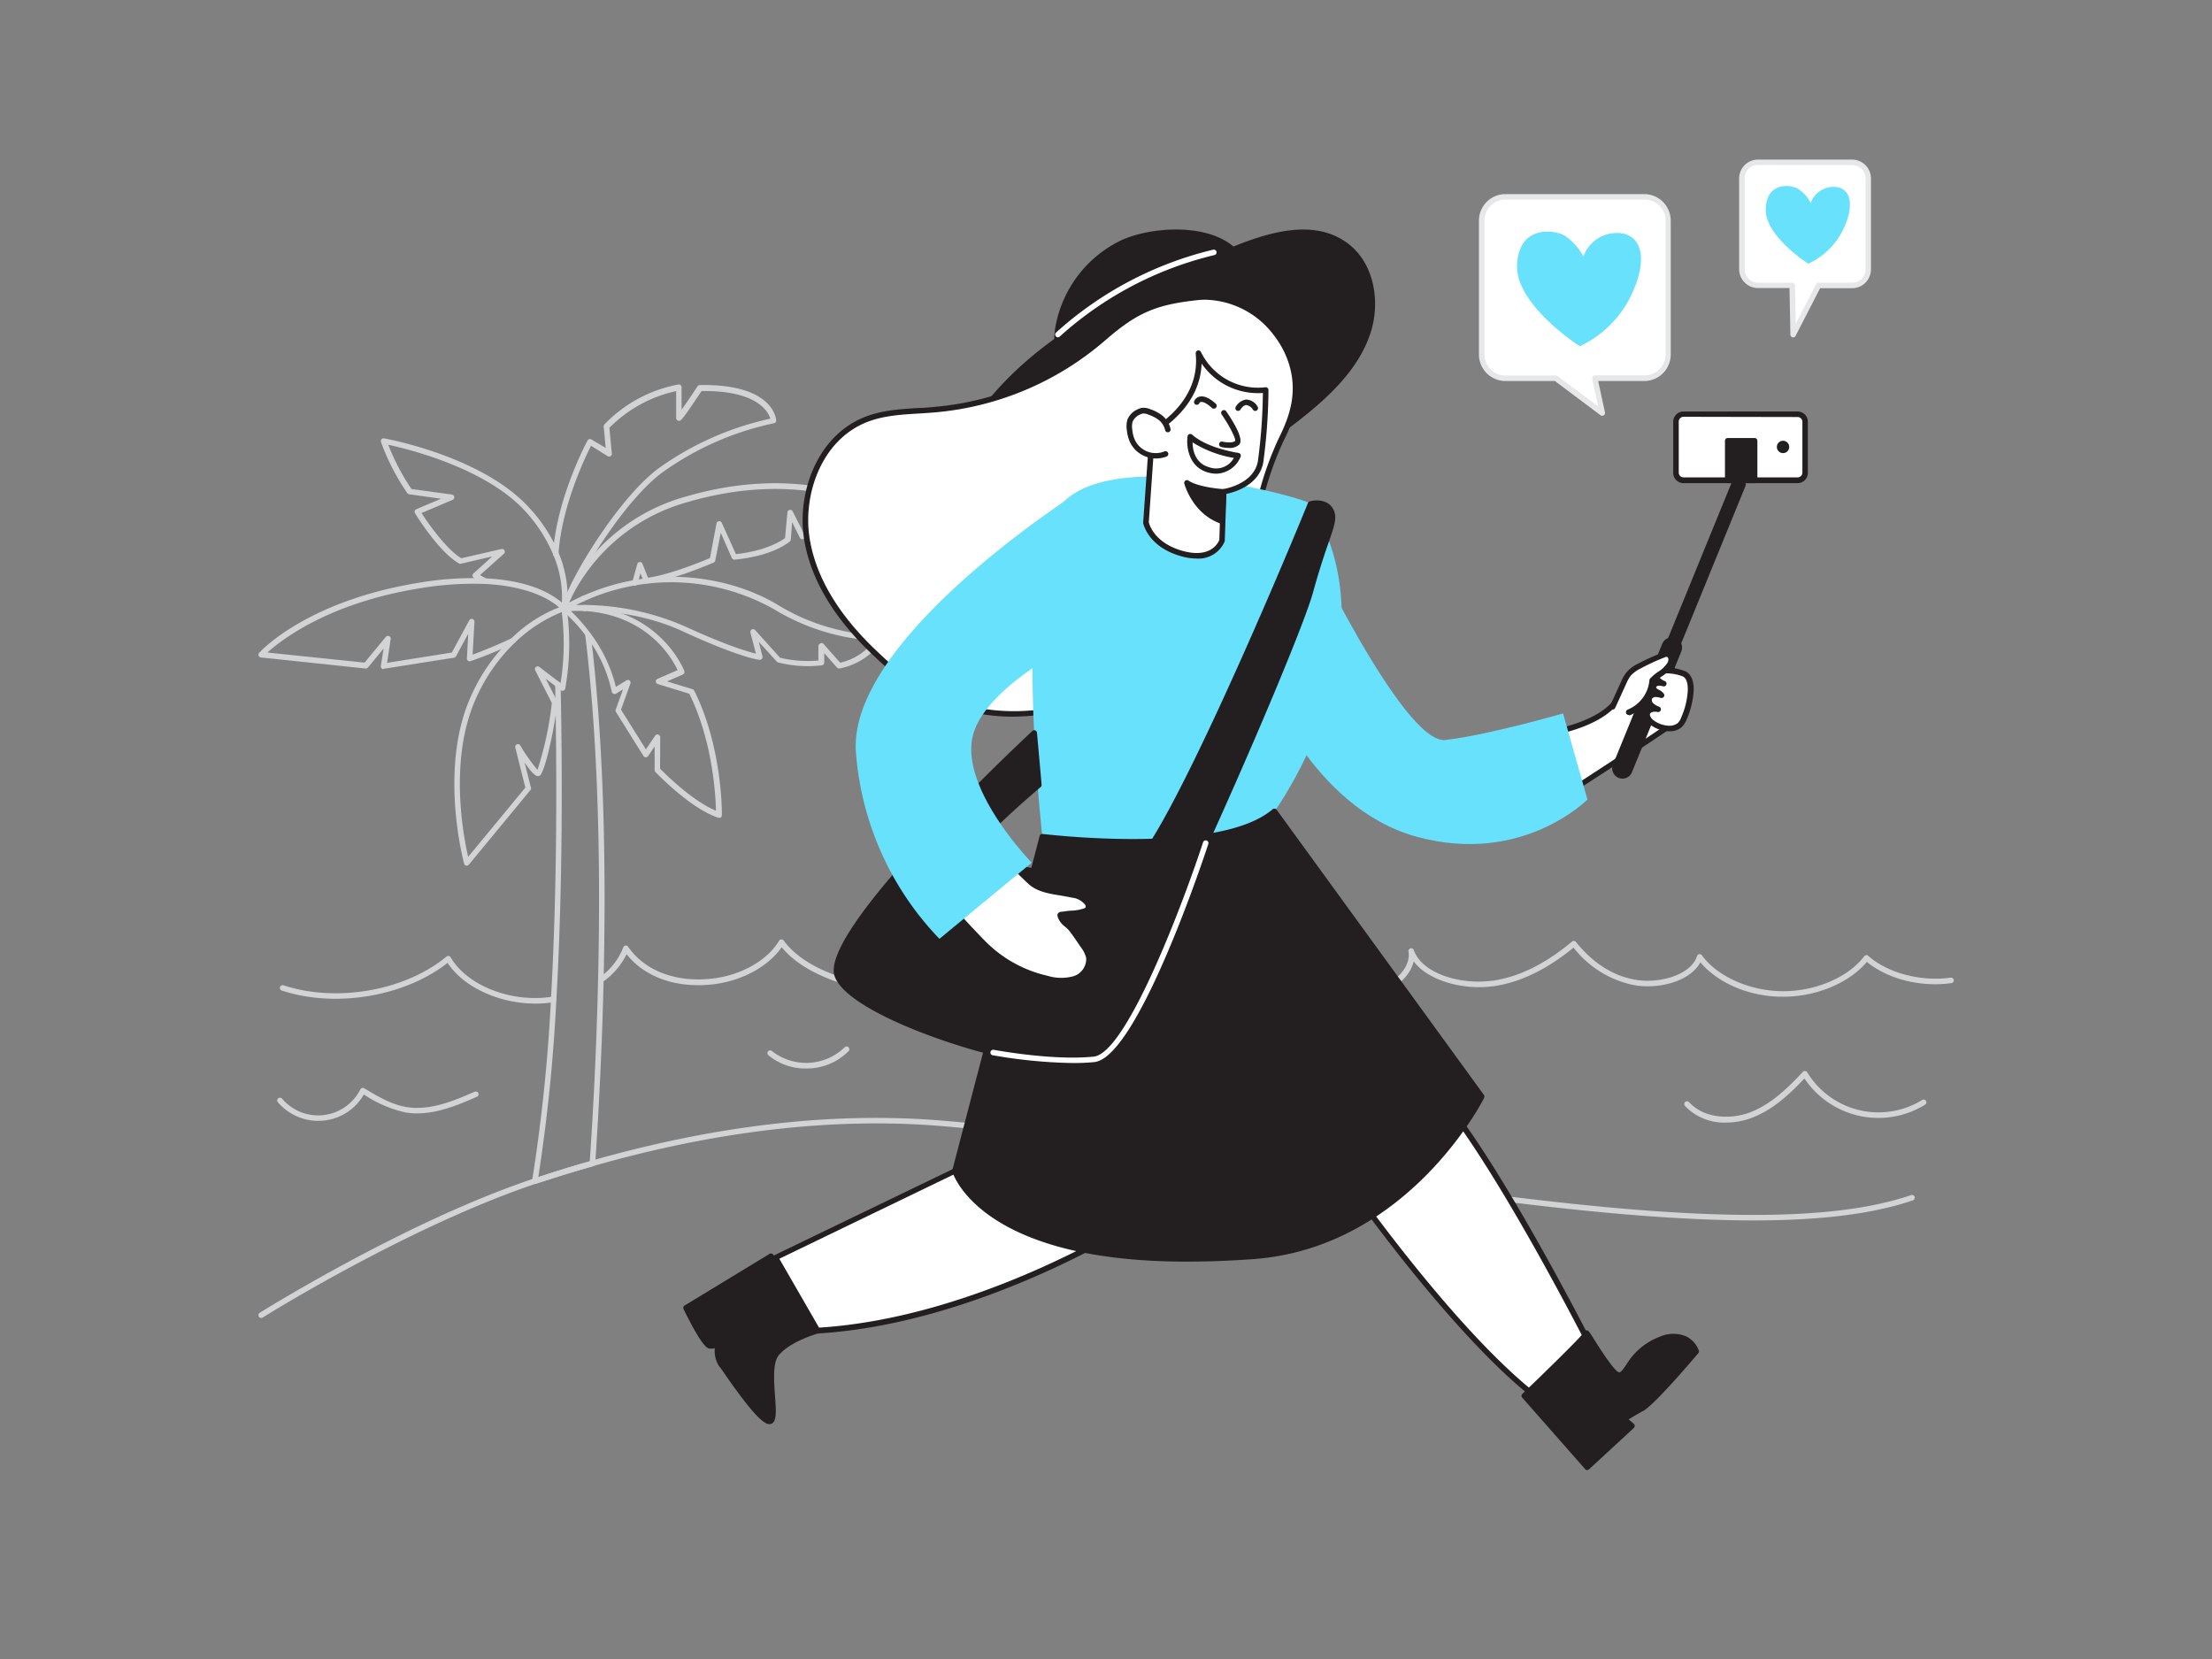 <svg xmlns="http://www.w3.org/2000/svg" viewBox="0 0 400 300"><rect x="0" y="0" width="400" height="300" fill="#808080" stroke="none"/><g id="_69_digital_content" data-name="#69_digital_content"><path d="M245.05,180.43a17.34,17.34,0,0,1-7.38-2,25.73,25.73,0,0,0-4.86-1.75,15.67,15.67,0,0,1-3.37-1.33l-.16-.08c-.47-.24-.95-.47-1.44-.67a8.12,8.12,0,0,0-1.3-.46,9.51,9.51,0,0,0-6,.18c-.62.16-1.31.34-2.13.53s-1.91.43-3,.62a104.77,104.77,0,0,1-14,1.78l-.56,0c-1.63.06-3,.06-4.13,0-4.43-.22-9.29-2.16-10.79-5.51a18.39,18.39,0,0,1-6.37,6.41,20.6,20.6,0,0,1-9,2.17,50,50,0,0,1-6.52-.21c-6.3-.57-17.45-2.48-22.69-8.82-2.43,3.5-7.21,6.11-12.43,6.71-6.56.75-12.32-1.27-15.61-5.45a13.33,13.33,0,0,1-4.29,5,.51.51,0,0,1-.7-.11.5.5,0,0,1,.1-.7,11.68,11.68,0,0,0,4.28-5.42.5.5,0,0,1,.89-.12c3,4.36,8.65,6.51,15.22,5.76,5.21-.6,9.95-3.29,12.07-6.84a.52.52,0,0,1,.41-.24.48.48,0,0,1,.42.2c4.79,6.48,16.11,8.41,22.42,9a48.05,48.05,0,0,0,6.39.21,19.55,19.55,0,0,0,8.6-2.05c3.13-1.71,5-4.48,6.58-6.93a.49.49,0,0,1,.9.16c.78,3.45,5.84,5.54,10.21,5.75,1.12.06,2.44.06,4,0l.55,0a104.36,104.36,0,0,0,13.91-1.76c1-.19,2-.41,2.92-.61s1.49-.37,2.09-.53a10.38,10.38,0,0,1,6.56-.18,10.21,10.21,0,0,1,1.43.51c.5.21,1,.45,1.49.69l.16.08a14.56,14.56,0,0,0,3.15,1.25,26.73,26.73,0,0,1,5.05,1.82c2.82,1.24,5.49,2.42,9.5,1.64,4.34-.85,7.58-4.08,7.08-7.06a.5.5,0,0,1,.37-.57.5.5,0,0,1,.6.32c1.46,4.22,8.39,6.27,13.95,5.54a1,1,0,0,1,.17,0c4.83-.67,9.57-3,14.48-7.09a.51.51,0,0,1,.71.07c3.06,3.8,6.65,6.09,10.65,6.81,4.44.8,10.18-.86,11.24-4.26a.53.53,0,0,1,.39-.35.51.51,0,0,1,.49.2c2.81,3.86,8.68,6.47,14.61,6.5s11.86-2.5,14.75-6.32a.55.55,0,0,1,.35-.2.48.48,0,0,1,.38.13c3.51,3.11,9.5,4.69,14.9,3.94a.51.51,0,0,1,.56.43.49.49,0,0,1-.42.56c-5.57.78-11.5-.73-15.3-3.84-3.15,3.79-9.11,6.3-15.08,6.3h-.15c-6,0-11.69-2.45-14.87-6.22-1.8,3.42-7.52,4.93-12,4.12a18.46,18.46,0,0,1-10.93-6.78c-4.91,4-9.68,6.3-14.56,7l-.17,0c-5.22.69-11.56-1-14.18-4.51-.66,2.88-3.76,5.49-7.8,6.28A14.45,14.45,0,0,1,245.05,180.43Z" fill="#d1d3d4"/><path d="M96.78,181.48c-6.54,0-13-3-15.84-7.36-7.76,6.09-20.27,8.21-30,5a.5.5,0,0,1,.31-.95c9.61,3.16,22,1,29.49-5.19a.49.49,0,0,1,.4-.11.51.51,0,0,1,.35.24c2.69,4.65,9.63,7.73,16.47,7.33a18.6,18.6,0,0,0,2.06-.24.5.5,0,1,1,.19,1,17,17,0,0,1-2.19.25C97.62,181.47,97.2,181.48,96.78,181.48Z" fill="#d1d3d4"/><path d="M47.23,238.32a.48.48,0,0,1-.42-.23.5.5,0,0,1,.15-.69c.27-.17,26.44-16.55,49.6-24.29,3.4-1.14,6.91-2.23,10.44-3.23,22.47-6.4,43.69-8.85,63.08-7.26,6.86.56,14.64,1.4,23.77,2.57,3.65.46,7.67,1,12.63,1.69,4.14.58,8.32,1.19,12.53,1.8l11.81,1.76c9.58,1.43,19.49,2.91,29.07,4.22,5.61.77,10.2,1.37,14.44,1.88,5.86.71,11.57,1.33,17,1.83,25.76,2.33,43,1.6,54.26-2.26a.51.51,0,0,1,.64.31.5.5,0,0,1-.31.63c-11.4,3.92-28.78,4.65-54.68,2.31-5.41-.49-11.13-1.11-17-1.83-4.25-.51-8.84-1.11-14.45-1.88-9.59-1.31-19.5-2.79-29.09-4.22l-11.8-1.76c-4.21-.61-8.39-1.22-12.53-1.8-5-.69-9-1.23-12.61-1.69-9.12-1.17-16.89-2-23.74-2.57-19.26-1.57-40.37.86-62.71,7.24-3.52,1-7,2.07-10.4,3.2-23,7.71-49.12,24-49.38,24.19A.47.47,0,0,1,47.23,238.32Z" fill="#d1d3d4"/><path d="M105.47,108.76a.5.5,0,0,1-.5-.5h0a.5.5,0,0,1,.5-.5.51.51,0,0,1,0,1Z" fill="#d1d3d4"/><path d="M105.72,110.52a.5.5,0,0,1-.48-.38s0-.09,0-.11a.5.5,0,1,1,1-.25s0,.1,0,.11a.5.5,0,0,1-.36.61Z" fill="#d1d3d4"/><path d="M102.73,108.52a.5.5,0,0,1-.16-1l.1,0a.49.49,0,0,1,.63.32.51.51,0,0,1-.32.63l-.1,0A.4.4,0,0,1,102.73,108.52Z" fill="#d1d3d4"/><path d="M96.72,214.08a.5.5,0,0,1-.33-.12.53.53,0,0,1-.17-.46,304.34,304.34,0,0,0,3.41-32.83c1.18-20.78,1.06-42.4.76-56.88a.5.5,0,0,1,.49-.51h0a.49.49,0,0,1,.5.49c.3,14.49.42,36.15-.77,57a309.67,309.67,0,0,1-3.27,32.11c3-1,6.17-2,9.31-2.86.52-7.6,1.19-19.34,1.5-32.76.56-24.21-.22-45.21-2.32-62.41a.5.5,0,0,1,1-.12c2.1,17.25,2.88,38.3,2.32,62.56-.31,13.64-1,25.56-1.52,33.15a.52.52,0,0,1-.36.45c-3.52,1-7,2.07-10.4,3.2Z" fill="#d1d3d4"/><path d="M102,110.52a.5.5,0,0,1-.5-.5.59.59,0,0,1,0-.14,10.23,10.23,0,0,0,.13-1.69,19.6,19.6,0,0,0-1.58-7.87,27,27,0,0,0-5-7.8c-7.11-7.86-21.2-11.31-24.84-12.09a40.32,40.32,0,0,0,4.2,8l7.31,1a.51.51,0,0,1,.43.43.5.5,0,0,1-.3.53l-5.62,2.38c1,1.57,4.37,6.48,7.19,8.18l7.25-1.67a.5.5,0,0,1,.55.26.49.49,0,0,1-.1.6L86.8,104l1.15.62a.5.5,0,0,1-.46.88c-1.13-.59-1.79-1-1.79-1a.51.51,0,0,1-.25-.38.54.54,0,0,1,.16-.42L89,100.63l-5.59,1.29a.5.5,0,0,1-.36,0c-3.61-2-7.85-8.83-8-9.12a.46.46,0,0,1-.05-.41.48.48,0,0,1,.28-.31l4.48-1.89L74,89.38a.47.47,0,0,1-.34-.2,40.56,40.56,0,0,1-4.77-9.26.49.49,0,0,1,.09-.48.5.5,0,0,1,.47-.17c.73.13,17.88,3.3,26.28,12.58A28.12,28.12,0,0,1,101,99.94a20.75,20.75,0,0,1,1.65,8.27,12.31,12.31,0,0,1-.14,1.82.19.19,0,0,1,0,.08.15.15,0,0,1,0,.08A.53.53,0,0,1,102,110.52Z" fill="#d1d3d4"/><path d="M84.41,156.53H84.3a.49.49,0,0,1-.37-.35c-.05-.17-4.65-17.12,1.19-30.19a32.92,32.92,0,0,1,7.33-10.52,25.47,25.47,0,0,1,9.39-5.92.49.49,0,0,1,.41.06.54.54,0,0,1,.23.34,46.12,46.12,0,0,1-.27,14.58.5.5,0,0,1-.79.29l-2.74-2.09,2.1,4.09a.52.52,0,0,1,0,.28c-.44,4.28-2.21,12.56-3.17,13.16a.68.68,0,0,1-.49.07c-.51-.11-1.36-1.15-2.25-2.43l1.14,4.54a.5.5,0,0,1-.1.44L84.79,156.35A.46.46,0,0,1,84.41,156.53Zm17.17-45.84a26.27,26.27,0,0,0-8.45,5.5,31.92,31.92,0,0,0-7.1,10.2c-4.9,11-2.23,24.85-1.37,28.56L95,142.42l-1.82-7.24a.51.51,0,0,1,.29-.58.5.5,0,0,1,.62.2,29.75,29.75,0,0,0,3.11,4.41,61.8,61.8,0,0,0,2.59-12.08l-3-5.91a.5.5,0,0,1,.12-.61.51.51,0,0,1,.63,0l3.83,2.92A45.45,45.45,0,0,0,101.58,110.69Z" fill="#d1d3d4"/><path d="M69.36,121a.54.54,0,0,1-.36-.14.53.53,0,0,1-.14-.43l.51-3.16-2.84,3.45a.53.53,0,0,1-.44.17l-18.91-2a.5.5,0,0,1-.32-.83c.35-.39,8.72-9.44,29-12.7a58.18,58.18,0,0,1,11.9-.78c6.93.33,10.92,2.21,13,3.73a8.09,8.09,0,0,1,1.58,1.39.48.48,0,0,1,0,.69.52.52,0,0,1-.72,0h0a7.28,7.28,0,0,0-1.41-1.25c-1.65-1.18-5.47-3.2-12.51-3.54a57.57,57.57,0,0,0-11.69.77C59.42,109,50.8,115.78,48.35,118l17.58,1.82,3.84-4.66a.51.51,0,0,1,.59-.13.48.48,0,0,1,.29.53L70,119.86,81.71,118l3.14-5.82a.51.51,0,0,1,.58-.25.52.52,0,0,1,.36.51l-.32,5.94c1.26-.47,4.08-1.55,7.11-3a.5.5,0,0,1,.42.91c-4.13,2-7.87,3.25-7.91,3.27a.53.53,0,0,1-.47-.08.49.49,0,0,1-.19-.42l.24-4.46-2.2,4.07a.47.47,0,0,1-.36.26l-12.67,2Z" fill="#d1d3d4"/><path d="M102,110.52a.5.5,0,0,1-.35-.14.53.53,0,0,1-.11-.57c0-.11.14-.39.3-.8,0-.1.07-.2.12-.3s.14-.41.25-.69l.07-.18c2.07-5.28,10-18.07,16.78-23.13a54.54,54.54,0,0,1,20.24-9c-.39-1.3-2.41-5.13-12.44-5-3.68,5.55-3.8,5.51-4.24,5.36a.55.55,0,0,1-.35-.54c0-.29,0-2.85,0-4.81a24.26,24.26,0,0,0-12.07,6.64l.44,4.66a.49.49,0,0,1-.23.47.51.51,0,0,1-.53,0l-3-1.88c-1.08,2.11-5.35,11-5.89,19.63a.49.49,0,0,1-.53.47.5.5,0,0,1-.46-.53c.62-10.13,6.19-20.42,6.25-20.53a.5.5,0,0,1,.31-.24.49.49,0,0,1,.39.06L109.53,81l-.36-3.86a.47.47,0,0,1,.12-.38,24.83,24.83,0,0,1,13.38-7.23.45.45,0,0,1,.4.11.49.49,0,0,1,.18.38c0,.35,0,2.54,0,4.06.74-1,1.87-2.68,2.89-4.23a.49.49,0,0,1,.41-.22c13.31-.24,13.8,6.12,13.81,6.39a.49.49,0,0,1-.41.52,53.31,53.31,0,0,0-20.32,9c-6.52,4.88-14.47,17.64-16.45,22.69l-.07.18c-.09.26-.18.49-.25.71a1.9,1.9,0,0,0-.11.27c-.14.34-.23.59-.27.71A.52.52,0,0,1,102,110.52Z" fill="#d1d3d4"/><path d="M102.05,110.52H102a.5.5,0,0,1-.5-.5.77.77,0,0,1,0-.15s0,0,0-.05.13-.39.3-.81c0-.1.07-.2.12-.3l0-.09c.11-.25.24-.54.39-.85a34.37,34.37,0,0,1,21.81-18c17.76-5.2,29.57-.29,29.69-.24a.52.52,0,0,1,.28.32.48.48,0,0,1-.07.42,23.75,23.75,0,0,1-8.72,7.19.49.49,0,0,1-.66-.22l-1.4-2.8L143,97.58a.49.49,0,0,1-.16.32c-.13.11-3,2.64-10,3.3a.51.51,0,0,1-.5-.29l-2-4.55-1,5a.5.5,0,0,1-.29.37c-.31.13-7.51,3.25-12.1,3.78a.49.49,0,0,1-.52-.31l-.62-1.52-.52,1.86a.49.49,0,0,1-.61.34.5.5,0,0,1-.35-.61l.91-3.27a.5.5,0,0,1,.45-.37.49.49,0,0,1,.49.32l1,2.52c4-.57,9.93-3,11.2-3.56l1.19-6.26a.49.49,0,0,1,.43-.4.48.48,0,0,1,.52.29l2.56,5.66c5.47-.59,8.23-2.42,8.88-2.9l.43-4.66a.5.5,0,0,1,.94-.18l2,3.93a23.46,23.46,0,0,0,7.49-6.13c-2.59-.89-13.27-3.92-28.39.51a33.34,33.34,0,0,0-21.19,17.46c-.15.3-.28.58-.38.83l-.05.1a1.78,1.78,0,0,0-.09.23.36.36,0,0,0,0,.09.49.49,0,0,1,.52.34.53.53,0,0,1-.34.64.69.69,0,0,1-.22,0l-.13,0h-.11Z" fill="#d1d3d4"/><path d="M151.73,120.88a.5.5,0,0,1-.38-.17l-2.3-2.6v1.7a.5.5,0,0,1-.43.5,21.89,21.89,0,0,1-7.9-.51.49.49,0,0,1-.24-.15l-3.27-3.59.67,2.64a.56.56,0,0,1-.11.45.54.54,0,0,1-.43.17c-.14,0-3.63-.42-14-5.21-10.19-4.69-21.16-3.6-21.27-3.59a.49.49,0,0,1-.52-.34.5.5,0,0,1,.22-.59c14.86-8.45,30.19-5.42,38.8-.26A37.72,37.72,0,0,0,159,114.89a.49.49,0,0,1,.44.24.5.5,0,0,1,0,.5c-2.38,4.37-7.39,5.21-7.6,5.25Zm-3.18-4.6a.52.52,0,0,1,.38.17l3,3.39a10.61,10.61,0,0,0,6.17-4A39.34,39.34,0,0,1,140,110.19a37.93,37.93,0,0,0-35.83-.78,46.3,46.3,0,0,1,19.53,3.79c7.64,3.51,11.52,4.64,13,5l-1-3.8a.52.52,0,0,1,.25-.57.51.51,0,0,1,.61.11l4.5,5a21.36,21.36,0,0,0,6.93.5v-2.59a.51.51,0,0,1,.33-.47A.47.47,0,0,1,148.55,116.28Z" fill="#d1d3d4"/><path d="M130,147.85a.41.41,0,0,1-.16,0c-5-1.64-11.07-8-11.33-8.25a.45.45,0,0,1-.13-.35l0-4.27-1.18,1.74a.48.48,0,0,1-.42.22.5.5,0,0,1-.42-.23l-5-8a.52.52,0,0,1,0-.44l1.3-3.61-1.28.79a.5.5,0,0,1-.46,0,.51.51,0,0,1-.29-.36,25.23,25.23,0,0,0-4.6-10,29.2,29.2,0,0,0-4.27-4.63.49.49,0,0,1-.16-.55.51.51,0,0,1,.47-.34h.48c1.15,0,2.26,0,3.3,0,13.7.89,17.86,11.67,17.9,11.77a.52.52,0,0,1-.27.64l-2.86,1.24,4.62,1.41a.51.51,0,0,1,.3.26c5.16,10.33,5,22.4,5,22.52a.49.49,0,0,1-.5.49ZM119.36,139c.89.9,5.87,5.87,10.11,7.6-.06-2.69-.57-12.51-4.82-21.15l-5.7-1.75a.52.52,0,0,1-.36-.45.51.51,0,0,1,.3-.49l3.64-1.58c-.92-2-5.35-9.95-16.84-10.69-.78,0-1.6-.07-2.46,0a31.48,31.48,0,0,1,3.51,4,26.43,26.43,0,0,1,4.63,9.72l1.89-1.16a.5.5,0,0,1,.58,0,.5.5,0,0,1,.16.56l-1.7,4.72,4.5,7.18,1.67-2.48a.5.5,0,0,1,.57-.19.5.5,0,0,1,.35.48Z" fill="#d1d3d4"/><path d="M267.94,39.89V64.11a4.29,4.29,0,0,0,4.29,4.29h9.11l8.38,6.28-1.36-6.28h9a4.29,4.29,0,0,0,4.29-4.29V39.89a4.29,4.29,0,0,0-4.29-4.29h-25.1A4.29,4.29,0,0,0,267.94,39.89Z" fill="#fff"/><path d="M289.72,75.18a.49.49,0,0,1-.3-.1l-8.25-6.18h-8.94a4.8,4.8,0,0,1-4.79-4.79V39.89a4.8,4.8,0,0,1,4.79-4.79h25.1a4.8,4.8,0,0,1,4.79,4.79V64.11a4.8,4.8,0,0,1-4.79,4.79H289l1.23,5.68a.48.48,0,0,1-.22.52A.43.43,0,0,1,289.72,75.18ZM272.23,36.1a3.79,3.79,0,0,0-3.79,3.79V64.11a3.79,3.79,0,0,0,3.79,3.79h9.11a.54.54,0,0,1,.3.1L289,73.48l-1.08-5a.46.46,0,0,1,.1-.42.48.48,0,0,1,.39-.19h9a3.79,3.79,0,0,0,3.79-3.79V39.89a3.79,3.79,0,0,0-3.79-3.79Z" fill="#e6e7e8"/><path d="M285.68,62.61S274.08,55.19,274.33,48s6.42-6.55,8.52-5.44a9.92,9.92,0,0,1,3.47,3.83A6.44,6.44,0,0,1,292,42.14c4.45-.25,6.36,3.87,3.14,10.91A19.51,19.51,0,0,1,285.68,62.61Z" fill="#68e1fd"/><path d="M315,32.27V48.71a2.92,2.92,0,0,0,2.92,2.92h6.18l.17,8.91,4.59-8.91h6.09a2.92,2.92,0,0,0,2.92-2.92V32.27a2.91,2.91,0,0,0-2.92-2.91h-17A2.91,2.91,0,0,0,315,32.27Z" fill="#fff"/><path d="M324.26,61h-.11a.51.51,0,0,1-.39-.48l-.16-8.43h-5.69a3.42,3.42,0,0,1-3.42-3.41V32.27a3.42,3.42,0,0,1,3.42-3.41h17a3.42,3.42,0,0,1,3.42,3.41V48.71a3.42,3.42,0,0,1-3.42,3.41h-5.78l-4.45,8.65A.5.5,0,0,1,324.26,61Zm-6.35-31.18a2.42,2.42,0,0,0-2.42,2.41V48.71a2.42,2.42,0,0,0,2.42,2.41h6.18a.51.51,0,0,1,.5.5l.13,6.93,3.69-7.15a.49.49,0,0,1,.44-.28h6.09a2.42,2.42,0,0,0,2.42-2.41V32.27a2.42,2.42,0,0,0-2.42-2.41Z" fill="#e6e7e8"/><path d="M327,47.69s-7.87-5-7.7-9.9,4.36-4.45,5.79-3.69a6.79,6.79,0,0,1,2.35,2.6,4.38,4.38,0,0,1,3.88-2.9c3-.17,4.31,2.62,2.13,7.41A13.23,13.23,0,0,1,327,47.69Z" fill="#68e1fd"/><path d="M202.81,44a21,21,0,0,0-11.35,14.61,12.68,12.68,0,0,0-.05,5.38c1.16,4.9,6.36,8.07,11.39,8.16s9.8-2.29,13.83-5.29c5.11-3.78,11.38-12.5,8.1-19.32C221.31,40.46,208.58,41.25,202.81,44Z" fill="#231f20"/><path d="M203.08,72.67h-.29c-5.64-.1-10.74-3.78-11.87-8.54a13.23,13.23,0,0,1,.05-5.6,21.57,21.57,0,0,1,11.62-15c5.95-2.85,19-3.58,22.59,3.78,3.38,7-2.79,15.88-8.25,19.93C212.1,70.86,207.45,72.67,203.08,72.67Zm9.71-30.17a24.09,24.09,0,0,0-9.77,2h0A20.54,20.54,0,0,0,192,58.72a12.26,12.26,0,0,0-.06,5.18c1.17,4.94,6.5,7.69,10.92,7.78,4.21.08,8.77-1.67,13.53-5.2,5-3.73,11-12.26,7.94-18.7C222.42,43.91,217.62,42.5,212.79,42.5Zm-10,1.52h0Z" fill="#231f20"/><path d="M191,91.9c-3.81,0-7.77,0-11.24-1.53-6-2.7-7.08-8.72-3.6-13.84,10.52-15.5,28.62-23.76,45.89-31,6.87-2.89,15.29-5.59,21.29-1.16,4.78,3.54,5.85,10.6,3.86,16.21s-6.41,10-11,13.77c-15.68,12.87-37,21-56.45,15.08-.12,1.36-3.7-1.27-2.57-.49A10.25,10.25,0,0,0,181,90.32a55.76,55.76,0,0,0,20.92.32" fill="#231f20"/><path d="M189.31,92.41a23.59,23.59,0,0,1-9.74-1.58,12.18,12.18,0,0,1-1.71-1,6.17,6.17,0,0,1-1.1-.64l0,0h0a.66.66,0,0,1-.19-.21.53.53,0,0,1-.05-.2,8.7,8.7,0,0,1-2.43-4,10.26,10.26,0,0,1,1.72-8.56C186.14,61,203.5,52.78,221.88,45.06c7.33-3.08,15.65-5.62,21.77-1.1,5.2,3.84,6,11.35,4,16.78-2.15,6.05-7.09,10.66-11.15,14-10.82,8.87-22.8,14.47-34.44,16.38l-.07,0a56.57,56.57,0,0,1-10.5.83.51.51,0,0,1-.49.44Zm-9.53-3.49.13,0c17.25,5.23,38.18-.38,56-15,4-3.25,8.78-7.73,10.85-13.56,1.8-5.08,1.12-12.09-3.69-15.64-5.72-4.23-13.72-1.76-20.8,1.21C204,53.64,186.81,61.76,176.59,76.8A9.29,9.29,0,0,0,175,84.54,7.93,7.93,0,0,0,178.3,89a3,3,0,0,0,1,.34h0a.48.48,0,0,1,.2-.3A.54.54,0,0,1,179.78,88.92Z" fill="#231f20"/><path d="M279.68,132.68s9.17-1.25,12.53-5.81,8.4-7.1,9.68-6.34,3,8.18,2.31,9.08S282,144.48,281.47,144.69" fill="#fff"/><path d="M281.47,145.19a.5.5,0,0,1-.2-1c1.22-.63,21.74-14.06,22.54-14.94.43-.84-1.13-7.71-2.18-8.33-.89-.54-5.65,1.64-9,6.21s-12.48,6-12.86,6a.48.48,0,0,1-.56-.43.5.5,0,0,1,.43-.56c.09,0,9-1.27,12.19-5.6,3.33-4.53,8.64-7.49,10.34-6.48,1.35.8,2.34,5.8,2.38,6,.4,2,.42,3.32.07,3.79-.8,1.05-22.76,15.16-22.93,15.24A.45.45,0,0,1,281.47,145.19Z" fill="#231f20"/><rect x="296.48" y="114.85" width="2.73" height="26.33" rx="1.36" transform="translate(70.51 -103.11) rotate(22.22)" fill="#231f20"/><path d="M293.38,140.8a1.86,1.86,0,0,1-.7-.14h0a1.86,1.86,0,0,1-1-2.42l8.92-21.85a1.87,1.87,0,0,1,2.43-1,1.84,1.84,0,0,1,1,1,1.89,1.89,0,0,1,0,1.42l-8.93,21.85a1.8,1.8,0,0,1-1,1A1.82,1.82,0,0,1,293.38,140.8Zm-.33-1.06a.84.84,0,0,0,.66,0,.87.87,0,0,0,.47-.47l8.92-21.85a.87.87,0,0,0,0-.67.88.88,0,0,0-.47-.46.87.87,0,0,0-1.13.47l-8.92,21.85a.87.87,0,0,0,.47,1.13Z" fill="#231f20"/><rect x="307.85" y="86.16" width="1.56" height="30.9" transform="translate(61.33 -109.15) rotate(22.22)" fill="#231f20"/><path d="M303.51,116.7a.41.41,0,0,1-.19,0l-1.44-.58a.48.48,0,0,1-.27-.27.5.5,0,0,1,0-.38l11.69-28.61a.46.46,0,0,1,.26-.27.5.5,0,0,1,.38,0l1.45.59a.5.5,0,0,1,.27.65L304,116.39A.51.51,0,0,1,303.51,116.7Zm-.8-1.36.52.21,11.31-27.68-.52-.21Z" fill="#231f20"/><path d="M300.37,121.31a1.22,1.22,0,0,0-.56.14,1,1,0,0,0-.17,1.3,2.82,2.82,0,0,0,1.17.86,2.5,2.5,0,0,0-1.18-.08.87.87,0,0,0-.69.86c.09.68,1.09.77,1.49,1.32a3.57,3.57,0,0,0-1.17-.17,1.2,1.2,0,0,0-1,.55,1.26,1.26,0,0,0,.27,1.39,3.58,3.58,0,0,0,1.27.77c-.72-.16-1.66,0-1.91.7s.29,1.32.85,1.73a5.59,5.59,0,0,0,2.78,1,2.88,2.88,0,0,0,2.21-.6,3.48,3.48,0,0,0,.73-1.14,14.83,14.83,0,0,0,1.2-4.58c.11-1.16.06-2.91-1.14-3.54A8.79,8.79,0,0,0,300.37,121.31Z" fill="#fff"/><path d="M301.91,132.23a3,3,0,0,1-.42,0,6,6,0,0,1-3-1.13,2.11,2.11,0,0,1-1-2.3,1.49,1.49,0,0,1,.83-.87l-.09-.09a1.76,1.76,0,0,1-.34-2,1.66,1.66,0,0,1,.94-.73,1.14,1.14,0,0,1-.32-.67,1.32,1.32,0,0,1,.84-1.33l-.07-.1a1.61,1.61,0,0,1-.22-1.21,1.24,1.24,0,0,1,.56-.79,1.71,1.71,0,0,1,.77-.21h0a9.15,9.15,0,0,1,4.43.61c1.12.58,1.6,2,1.41,4a15.32,15.32,0,0,1-1.25,4.74,3.82,3.82,0,0,1-.84,1.3A3.15,3.15,0,0,1,301.91,132.23Zm-2.63-3.53c-.41,0-.81.13-.91.41s.24.85.67,1.16a5.06,5.06,0,0,0,2.53.95,2.48,2.48,0,0,0,1.83-.47,2.74,2.74,0,0,0,.61-1,14,14,0,0,0,1.16-4.43c.09-.92.09-2.54-.87-3a8.11,8.11,0,0,0-3.88-.5h0a.82.82,0,0,0-.34.07.27.27,0,0,0-.09.15.65.65,0,0,0,.08.45,2.49,2.49,0,0,0,1,.68.5.5,0,0,1-.33.94,2.09,2.09,0,0,0-.95-.08c-.18,0-.32.21-.31.31s.21.25.52.41a2.55,2.55,0,0,1,.87.68.5.5,0,0,1,0,.58.52.52,0,0,1-.54.2,2.91,2.91,0,0,0-1-.16.69.69,0,0,0-.59.3.75.75,0,0,0,.2.8,3,3,0,0,0,1.1.65.51.51,0,0,1,.28.62.5.5,0,0,1-.59.33A1.93,1.93,0,0,0,299.28,128.7Zm1.09-7.39h0Z" fill="#231f20"/><path d="M208.05,219.26s-29.2,19.48-60.22,21.34l-7.6-13.2,56.23-27.15Z" fill="#fff"/><path d="M147.83,241.1a.5.5,0,0,1-.43-.25l-7.6-13.2a.45.45,0,0,1,0-.39A.48.48,0,0,1,140,227l56.22-27.15a.51.51,0,0,1,.65.19l11.59,19a.5.5,0,0,1-.15.67c-.3.2-29.68,19.58-60.47,21.43Zm-6.9-13.48,7.18,12.46c28.46-1.81,55.65-18.66,59.26-21l-11.1-18.2Z" fill="#231f20"/><path d="M244.37,214.68s21.7,31,37.17,40.58l8.18-7.75S263,194,253.49,192.57C242.05,190.87,237.18,219.82,244.37,214.68Z" fill="#fff"/><path d="M281.54,255.76a.56.56,0,0,1-.27-.08c-14.43-8.94-34.44-36.68-37-40.32a2.08,2.08,0,0,1-2.52,0c-2.23-1.81-1.19-9.31,1.23-14.81,2.65-6,6.52-9.11,10.61-8.5s11.54,10.12,22.06,28.25c7.78,13.41,14.48,26.83,14.55,27a.5.5,0,0,1-.1.59l-8.19,7.74A.49.49,0,0,1,281.54,255.76Zm-37.17-41.58h.08a.56.56,0,0,1,.33.21c.21.31,21.51,30.59,36.7,40.24l7.63-7.22c-1.08-2.15-7.27-14.37-14.36-26.59-12.9-22.23-18.72-27.36-21.34-27.75-5.13-.77-8.39,5.28-9.55,7.91-2.6,5.9-3,12.43-1.51,13.64.38.31,1,.19,1.73-.35A.48.48,0,0,1,244.37,214.18Z" fill="#231f20"/><path d="M275.58,252.43,287,265.34l8.13-7.5-1.42-1.22a33.86,33.86,0,0,1,3.18-1.91c2-1.07,9.8-10.34,9.8-10.34s-1.27-4.07-6.43-2.18-5.87,6.29-7.4,6.46-6-8.1-6-7.55S275.58,252.43,275.58,252.43Z" fill="#231f20"/><path d="M287,265.84h0a.53.53,0,0,1-.35-.17l-11.37-12.92a.49.49,0,0,1,0-.68c4.06-3.89,10.62-10.3,11.13-11.12a.51.51,0,0,1,.35-.35c.43-.13.5,0,1.65,1.83.89,1.4,3.58,5.68,4.41,5.73.34,0,.78-.69,1.3-1.43a11.92,11.92,0,0,1,6-5,6,6,0,0,1,4.82-.06,4.65,4.65,0,0,1,2.26,2.56.53.53,0,0,1-.09.47c-.33.38-7.89,9.35-10,10.46-1.17.63-2.07,1.18-2.59,1.52l.92.79a.52.52,0,0,1,.17.37.55.55,0,0,1-.16.38l-8.13,7.5A.55.55,0,0,1,287,265.84Zm-10.69-13.38L287,264.63l7.34-6.78-1-.85a.48.48,0,0,1-.17-.4.47.47,0,0,1,.21-.38,31.22,31.22,0,0,1,3.23-2c1.52-.82,7.16-7.28,9.46-10a3.62,3.62,0,0,0-1.66-1.73,5.1,5.1,0,0,0-4,.1,10.92,10.92,0,0,0-5.49,4.64c-.68,1-1.22,1.77-2,1.86-1.18.11-2.7-2-5.35-6.19-.24-.39-.49-.78-.68-1.07C286,243,283.44,245.58,276.27,252.46Z" fill="#231f20"/><path d="M147.83,240.6c-.42-.24-8.4-13.49-8.4-13.49l-15.37,9.34s3.34,6.8,4.25,6.87a3.2,3.2,0,0,0,1.56-.28,5.3,5.3,0,0,0,.56,3.63c1,1.47,7.28,10.94,8.84,10.34s-1.07-9.65,1.2-12.33S147.83,240.6,147.83,240.6Z" fill="#231f20"/><path d="M139.12,257.53c-1,0-3-1.66-8.75-10.07L130,247a5.16,5.16,0,0,1-.74-3.2,3.56,3.56,0,0,1-1,.06c-.79-.06-2.36-2.46-4.65-7.14a.49.49,0,0,1,.19-.64l15.36-9.34a.5.5,0,0,1,.69.17c2.95,4.89,7.81,12.85,8.3,13.37a.42.42,0,0,1,.2.46.49.49,0,0,1-.4.39c-.05,0-5,1.4-7.11,3.92-1.13,1.33-.89,4.71-.69,7.43s.33,4.64-.71,5A.88.88,0,0,1,139.12,257.53Zm-9.25-15a.47.47,0,0,1,.3.1.48.48,0,0,1,.19.5,4.76,4.76,0,0,0,.48,3.23l.35.52c6.06,8.91,7.58,9.64,7.91,9.64h0c.32-.27.16-2.54,0-4-.21-3.05-.46-6.5.93-8.14,1.86-2.2,5.44-3.54,6.93-4-.78-1.15-2.73-4.2-7.76-12.53l-14.55,8.84c1.42,2.85,3.18,5.93,3.71,6.2a2.67,2.67,0,0,0,1.22-.24A.46.46,0,0,1,129.87,242.55Z" fill="#231f20"/><path d="M235.45,95.87s18.21,38.82,25.93,37.94,21.27-4.8,21.27-4.8l4.41,15.56s-11.78,12-30.94,6.72-27.7-28.74-27.7-28.74Z" fill="#68e1fd"/><path d="M230.81,60.38c-3.35-4.38-8.74-7.19-14.27-6.6-7.53.8-11,2.17-17,7.34a53.61,53.61,0,0,1-30.53,13c-4.2.35-8.55.23-12.47,1.79-8,3.15-12,12.78-10.72,21.26s6.7,15.78,13,21.58a44.26,44.26,0,0,0,9.64,7c13.47,6.88,30.77,2.88,42.13-7.11,7.92-7,13.27-16.37,16.55-26.31,1.49-4.51,2.47-8.73,4.57-12.94,2.29-4.6,3.44-9,1.64-14.2A17.16,17.16,0,0,0,230.81,60.38Z" fill="#fff"/><path d="M183.33,129.59a33,33,0,0,1-15.06-3.47,43.58,43.58,0,0,1-9.75-7.05c-7.62-7-12.05-14.37-13.16-21.87-1.18-8,2.29-18.33,11-21.79,3.13-1.24,6.53-1.44,9.81-1.64.94,0,1.88-.11,2.81-.19a53.15,53.15,0,0,0,30.25-12.83c5.83-5.1,9.37-6.63,17.23-7.47a16.7,16.7,0,0,1,14.72,6.8h0A17.06,17.06,0,0,1,233.85,65c2,5.83.3,10.64-1.67,14.58a58.2,58.2,0,0,0-3.39,9.21c-.36,1.21-.74,2.42-1.15,3.67-3.61,10.92-9.38,20.1-16.7,26.52A42.41,42.41,0,0,1,183.33,129.59ZM218,54.2a13.13,13.13,0,0,0-1.4.07c-7.61.81-11,2.3-16.69,7.23a54.13,54.13,0,0,1-30.81,13.07c-.94.08-1.89.14-2.84.2-3.21.19-6.52.38-9.5,1.56-8.26,3.27-11.52,13.12-10.4,20.72,1.07,7.28,5.39,14.44,12.84,21.29a42.7,42.7,0,0,0,9.53,6.89c12.5,6.39,29.59,3.5,41.57-7,7.18-6.31,12.85-15.34,16.41-26.1.41-1.23.78-2.44,1.14-3.64a58.26,58.26,0,0,1,3.45-9.36c1.87-3.76,3.53-8.33,1.62-13.82a16.5,16.5,0,0,0-2.5-4.6A15.94,15.94,0,0,0,218,54.2Z" fill="#231f20"/><path d="M237,91.1c-.58-.91-34-10.32-44.45-.56s-3.73,63.65-3.73,63.65,15.43,4.83,27.74,1,13.9-8.44,13.9-8.44S252.71,116,237,91.1Z" fill="#68e1fd"/><path d="M230.47,146.72l37.47,51.53c.12,0-13.16,26.61-41,28.86-48.37,3.92-54.27-15.38-54.27-15.38L188.5,151.3S220.44,155.34,230.47,146.72Z" fill="#231f20"/><path d="M214.5,228.14c-36.86,0-42.07-15.53-42.29-16.26a.5.5,0,0,1,0-.27L188,151.17a.48.48,0,0,1,.54-.36c.32,0,31.83,3.91,41.59-4.47a.45.45,0,0,1,.38-.11.46.46,0,0,1,.35.2L268.34,198a.54.54,0,0,1,.05.51c-.11.27-13.58,26.9-41.4,29.15C222.47,228,218.31,228.14,214.5,228.14Zm-41.29-16.43c.63,1.63,8.42,18.58,53.7,14.91,26.14-2.12,39.17-25.82,40.45-28.32l-37-50.86c-9.95,7.79-37.54,4.87-41.51,4.41Z" fill="#231f20"/><path d="M237,91.1s-25.93,63.65-32.81,66.32-30.28-1-27.62-4.63S187.86,142,187.86,142l-.84-9.41s-38.46,35.74-35.62,43.84,40.83,19.47,46.44,15.18,36.35-74.27,39.17-84.64,4.72-12.56,3.71-14.58S237,91.1,237,91.1Z" fill="#231f20"/><path d="M193.32,193c-4.94,0-12.23-1.61-18.27-3.41-10.07-3-22.43-8.23-24.12-13.05-1.24-3.55,4.43-12.11,16.85-25.46,9.17-9.84,18.81-18.81,18.9-18.9a.5.5,0,0,1,.52-.1.5.5,0,0,1,.32.42l.84,9.41a.49.49,0,0,1-.18.42c-.08.07-8.61,7.24-11.2,10.76a.43.43,0,0,0,0,.62c2.2,2.88,20.86,5.63,27,3.25,5.49-2.13,25.35-48.4,32.54-66a.47.47,0,0,1,.32-.29c1.07-.32,3.34-.41,4.29,1.48.7,1.4.21,2.81-.86,5.9-.71,2.06-1.68,4.88-2.81,9-1.38,5.08-9.53,24.7-18.56,44.68-5.06,11.18-17.21,37.49-20.79,40.23C197.19,192.69,195.48,193,193.32,193Zm-6.7-59.4C175.52,144,149.68,170,151.87,176.21c1.25,3.56,10.9,8.67,23.46,12.42,10.81,3.23,19.94,4.27,22.21,2.54,5.33-4.08,36-73.26,39-84.38,1.13-4.2,2.12-7,2.83-9.11,1-2.9,1.42-4.1.91-5.12-.67-1.34-2.3-1.15-2.9-1-2,4.89-26.13,63.69-33,66.35-6,2.35-25.52-.11-28.16-3.56a1.42,1.42,0,0,1-.05-1.82c2.47-3.36,9.83-9.63,11.17-10.76Z" fill="#231f20"/><path d="M194,192.23a91.34,91.34,0,0,1-14.5-1.41.49.49,0,0,1-.39-.58.5.5,0,0,1,.58-.4c.1,0,10.58,2,18.08,1.23,6-.6,16.33-28.19,19.79-38.78a.5.5,0,0,1,.95.31c-.52,1.58-12.74,38.68-20.64,39.46C196.66,192.18,195.35,192.23,194,192.23Z" fill="#fff"/><path d="M221.29,88.92,221,97.73s-1.28,4-7.13,2.41-6.62-5.65-6.62-5.65l1.16-16.42s9.36-4.67,8.32-14.18a12.09,12.09,0,0,0,12.17,6.66,104.76,104.76,0,0,1-.93,13C227.12,88.11,221.29,88.92,221.29,88.92Z" fill="#fff"/><path d="M216.38,101a10.18,10.18,0,0,1-2.66-.38c-6.09-1.64-6.95-5.87-7-6a.53.53,0,0,1,0-.13L207.89,78a.53.53,0,0,1,.28-.41c.09,0,9-4.63,8.05-13.68a.5.5,0,0,1,.95-.26,11.46,11.46,0,0,0,11.66,6.38.51.51,0,0,1,.39.12.55.55,0,0,1,.16.38,102.4,102.4,0,0,1-.94,13.09c-.76,4.16-5.25,5.4-6.67,5.69l-.29,8.41a.59.59,0,0,1,0,.13A5.1,5.1,0,0,1,216.38,101Zm-8.64-6.56c.11.49,1.09,3.82,6.24,5.21,5,1.34,6.32-1.55,6.51-2l.3-8.74a.51.51,0,0,1,.43-.48c.05,0,5.48-.82,6.24-5a98.72,98.72,0,0,0,.91-12.37,12.36,12.36,0,0,1-11.08-5.32c-.26,7.61-7,11.8-8.42,12.6ZM221,97.73h0Z" fill="#231f20"/><path d="M211.19,77.67a3.87,3.87,0,0,0-1.25-2.09,7,7,0,0,0-2-1.09,2.81,2.81,0,0,0-1.23-.26,2.32,2.32,0,0,0-.85.29A3,3,0,0,0,204.36,76a3.53,3.53,0,0,0-.12,1.68,6.92,6.92,0,0,0,.41,1.8,4.66,4.66,0,0,0,6.11,2.6" fill="#fff"/><path d="M209,82.9a5.18,5.18,0,0,1-4.8-3.26,7.65,7.65,0,0,1-.44-1.93,4.11,4.11,0,0,1,.15-1.92,3.45,3.45,0,0,1,1.7-1.72,2.78,2.78,0,0,1,1-.33,3.26,3.26,0,0,1,1.46.28,7.18,7.18,0,0,1,2.18,1.18,4.32,4.32,0,0,1,1.42,2.37.5.5,0,0,1-.38.59.5.5,0,0,1-.6-.38A3.3,3.3,0,0,0,209.61,76a6.38,6.38,0,0,0-1.89-1,2.27,2.27,0,0,0-1-.23,1.93,1.93,0,0,0-.66.23,2.55,2.55,0,0,0-1.22,1.19,3.06,3.06,0,0,0-.09,1.45,6.1,6.1,0,0,0,.37,1.67,4.16,4.16,0,0,0,5.46,2.31.5.5,0,0,1,.65.28.49.49,0,0,1-.27.65A5.09,5.09,0,0,1,209,82.9Z" fill="#231f20"/><path d="M221.33,74.66s3.13,4.58,2.4,5.39-2.78.29-2.78.29" fill="#fff"/><path d="M222.26,81a6.53,6.53,0,0,1-1.43-.17.51.51,0,0,1-.37-.61.5.5,0,0,1,.61-.36c.57.14,1.89.29,2.29-.15.12-.42-1-2.67-2.45-4.77a.5.5,0,0,1,.83-.56c1.53,2.23,3.18,5.09,2.36,6A2.44,2.44,0,0,1,222.26,81Z" fill="#231f20"/><path d="M223.84,82.39s-5.7-.79-8.64-3.42c0,0-.67,4.86,3.31,6A4.28,4.28,0,0,0,223.84,82.39Z" fill="#fff"/><path d="M220,85.66a6,6,0,0,1-1.59-.23c-3.48-1-3.92-4.7-3.66-6.53a.49.49,0,0,1,.32-.4.53.53,0,0,1,.51.1c2.78,2.5,8.31,3.29,8.37,3.3a.5.5,0,0,1,.4.67A4.9,4.9,0,0,1,220,85.66ZM215.66,80c0,1.36.44,3.78,3,4.49a3.65,3.65,0,0,0,4.46-1.68A20.38,20.38,0,0,1,215.66,80Z" fill="#231f20"/><path d="M216.42,72.71s.59-1.58,3.08.69" fill="#fff"/><path d="M219.5,73.9a.5.5,0,0,1-.34-.13c-1.21-1.1-1.8-1.12-2-1.08a.39.39,0,0,0-.28.21.51.51,0,0,1-.65.27.49.49,0,0,1-.28-.63,1.37,1.37,0,0,1,1-.82c.78-.18,1.77.25,2.93,1.31a.51.51,0,0,1,0,.71A.5.5,0,0,1,219.5,73.9Z" fill="#231f20"/><path d="M223.84,73.81s1.37-2.4,3.11,0" fill="#fff"/><path d="M227,74.31a.49.49,0,0,1-.41-.21,1.82,1.82,0,0,0-1.2-.86c-.5,0-.94.6-1.07.82a.5.5,0,0,1-.68.18.49.49,0,0,1-.18-.68,2.65,2.65,0,0,1,1.87-1.31,2.45,2.45,0,0,1,2.07,1.26.51.51,0,0,1-.11.7A.46.46,0,0,1,227,74.31Z" fill="#231f20"/><path d="M221.29,88.92s-4.57-.26-6.63-1.63c0,0,1.47,5.32,6.36,6.93Z" fill="#231f20"/><path d="M221,94.71a.47.47,0,0,1-.16,0c-5.08-1.67-6.62-7-6.68-7.27a.5.5,0,0,1,.19-.53.48.48,0,0,1,.57,0c1.91,1.27,6.33,1.54,6.38,1.54a.5.5,0,0,1,.47.52l-.27,5.3a.51.51,0,0,1-.22.39A.54.54,0,0,1,221,94.71Zm-5.44-6.4a10,10,0,0,0,5,5.2l.21-4.13A20.57,20.57,0,0,1,215.58,88.31Z" fill="#231f20"/><path d="M173,144.23a98.42,98.42,0,0,0,13.28,15.24c1.94,1.76,5.09,1.76,7.6,2.34,1.07.25,2.27.59,2.77,1.57a1,1,0,0,1,0,1.05,1.32,1.32,0,0,1-.48.29,18.63,18.63,0,0,1-3.74.58c-.8.15-.87-.1-.57.68s1.28,1.31,1.74,1.86c.81,1,1.48,2.06,2.21,3.09a5.67,5.67,0,0,1,1.11,2.22,3.76,3.76,0,0,1-2.62,3.85,8.63,8.63,0,0,1-5-.06,23.51,23.51,0,0,1-11.77-6.67q-5.07-5.21-9.71-10.82" fill="#fff"/><path d="M192.18,177.84a13,13,0,0,1-3-.41,23.92,23.92,0,0,1-12-6.81c-3.38-3.47-6.65-7.12-9.74-10.85a.5.5,0,0,1,.07-.7.49.49,0,0,1,.7.06c3.07,3.71,6.33,7.34,9.69,10.79a22.92,22.92,0,0,0,11.52,6.53,8.41,8.41,0,0,0,4.7.08,3.27,3.27,0,0,0,2.3-3.29,5.31,5.31,0,0,0-1-2l-.63-.92c-.49-.72-1-1.47-1.55-2.14a7.11,7.11,0,0,0-.61-.58,3.92,3.92,0,0,1-1.21-1.42c-.19-.48-.29-.73-.11-1a.74.74,0,0,1,.64-.3l.41-.05a12.19,12.19,0,0,1,1.44-.16,7.68,7.68,0,0,0,2.21-.4.84.84,0,0,0,.28-.15.52.52,0,0,0-.05-.49,3.5,3.5,0,0,0-2.44-1.31c-.64-.15-1.32-.26-2-.38-2.09-.33-4.25-.68-5.79-2.07a99,99,0,0,1-13.35-15.33.5.5,0,0,1,.81-.59A97.58,97.58,0,0,0,186.6,159.1c1.32,1.2,3.34,1.52,5.28,1.84.7.11,1.43.23,2.1.38a4.32,4.32,0,0,1,3.11,1.83,1.46,1.46,0,0,1-.08,1.6,1.54,1.54,0,0,1-.69.43,8.12,8.12,0,0,1-2.49.46c-.45,0-.89.07-1.33.15l-.18,0a4,4,0,0,0,.93,1,6.72,6.72,0,0,1,.71.69c.59.71,1.11,1.48,1.62,2.22l.62.9a6.15,6.15,0,0,1,1.19,2.43c.34,2-1.23,3.78-2.94,4.4A6.63,6.63,0,0,1,192.18,177.84Z" fill="#231f20"/><path d="M196.12,88.25s-42.71,26.68-41.35,47.66a54.55,54.55,0,0,0,15.11,33.86L186.57,156s-12.66-13-10.74-22.56,20.65-18.26,20.65-18.26S205.59,89.2,196.12,88.25Z" fill="#68e1fd"/><path d="M196.73,81.33c-4.71,0-21.27-1.11-22-1.16a.52.52,0,0,1,.07-1c.18,0,18.32,1.21,22.32,1.15h0a.51.51,0,0,1,.51.51.51.51,0,0,1-.5.52Z" fill="#fff"/><path d="M285.77,247.24a.51.51,0,0,1-.39-.19.52.52,0,0,1,.08-.71l2.82-2.2a.5.5,0,1,1,.61.79l-2.81,2.2A.51.51,0,0,1,285.77,247.24Z" fill="#231f20"/><path d="M288.28,250l-.76-.66,2.64-3.07a.49.49,0,0,1,.7-.05.5.5,0,0,1,.06.7Z" fill="#231f20"/><rect x="303.07" y="74.91" width="23.35" height="11.96" rx="1.36" fill="#fff"/><path d="M325.06,87.37H304.43a1.87,1.87,0,0,1-1.86-1.86V76.27a1.87,1.87,0,0,1,1.86-1.86h20.63a1.86,1.86,0,0,1,1.86,1.86v9.24A1.86,1.86,0,0,1,325.06,87.37Zm-20.63-12a.87.87,0,0,0-.86.86v9.24a.87.87,0,0,0,.86.86h20.63a.87.87,0,0,0,.87-.86V76.27a.87.87,0,0,0-.87-.86Z" fill="#231f20"/><path d="M291.62,127.8l2-4.38a6.47,6.47,0,0,1,.9-1.58,6.38,6.38,0,0,1,1.92-1.4,41.38,41.38,0,0,1,4.38-2,1.37,1.37,0,0,1,.59-.13.89.89,0,0,1,.76.72,1.61,1.61,0,0,1-.21,1.09c-.69,1.29-2.24,1.85-3.21,3a6.88,6.88,0,0,1-4.24,5.75" fill="#fff"/><path d="M294.52,129.29a.48.48,0,0,1-.46-.32.5.5,0,0,1,.28-.65,6.34,6.34,0,0,0,3.93-5.32.45.45,0,0,1,.12-.29,8.68,8.68,0,0,1,1.48-1.25,5.23,5.23,0,0,0,1.66-1.61,1.15,1.15,0,0,0,.16-.74c0-.17-.18-.33-.3-.33a.9.9,0,0,0-.38.1,39.37,39.37,0,0,0-4.33,2,6,6,0,0,0-1.77,1.28,6.62,6.62,0,0,0-.83,1.46l-2,4.39a.5.5,0,0,1-.66.25.51.51,0,0,1-.25-.67l2-4.38a7,7,0,0,1,1-1.69,6.56,6.56,0,0,1,2.06-1.52,40.51,40.51,0,0,1,4.44-2,1.84,1.84,0,0,1,.81-.17,1.4,1.4,0,0,1,1.21,1.12,2.13,2.13,0,0,1-.26,1.42,6.05,6.05,0,0,1-2,2,8.07,8.07,0,0,0-1.21,1,7.4,7.4,0,0,1-4.54,6A.46.46,0,0,1,294.52,129.29Z" fill="#231f20"/><rect x="312.43" y="79.7" width="4.86" height="7.16" fill="#231f20"/><path d="M317.29,87.37h-4.86a.5.5,0,0,1-.5-.5V79.7a.49.49,0,0,1,.5-.49h4.86a.5.5,0,0,1,.5.49v7.17A.51.51,0,0,1,317.29,87.37Zm-4.36-1h3.86V80.2h-3.86Z" fill="#231f20"/><circle cx="322.43" cy="80.82" r="1.12" fill="#231f20"/><path d="M191.31,61a.5.5,0,0,1-.36-.85,65,65,0,0,1,28.43-15,.5.5,0,0,1,.6.37.49.49,0,0,1-.36.6,63.94,63.94,0,0,0-28,14.75A.5.5,0,0,1,191.31,61Z" fill="#fff"/><path d="M57.57,202.69a9.69,9.69,0,0,1-7.33-3.37.5.5,0,1,1,.77-.65A8.54,8.54,0,0,0,65.16,197a.48.48,0,0,1,.31-.26.49.49,0,0,1,.39.05c2.4,1.44,4.88,2.93,7.65,3.4,4.31.71,8.76-1.22,12.34-2.78a.5.5,0,0,1,.65.26.49.49,0,0,1-.26.66c-3.69,1.61-8.29,3.6-12.89,2.84a22.12,22.12,0,0,1-7.55-3.25,9.47,9.47,0,0,1-8.23,4.76Z" fill="#d1d3d4"/><path d="M312.1,203a9.78,9.78,0,0,1-7.39-3,.51.51,0,0,1,0-.71.5.5,0,0,1,.71,0c2.81,3.07,7.66,3.13,11,1.88,3.91-1.48,7-4.57,9.59-7.34a.48.48,0,0,1,.42-.16.53.53,0,0,1,.38.24,15.07,15.07,0,0,0,20.78,5,.51.51,0,0,1,.69.16.5.5,0,0,1-.16.69,16.09,16.09,0,0,1-21.82-4.74c-2.57,2.73-5.64,5.65-9.53,7.12A13.32,13.32,0,0,1,312.1,203Z" fill="#d1d3d4"/><path d="M145.76,193.22a10.47,10.47,0,0,1-6.76-2.36.5.5,0,1,1,.64-.76,10,10,0,0,0,13.09-.71.5.5,0,0,1,.72.7A10.7,10.7,0,0,1,145.76,193.22Z" fill="#d1d3d4"/></g></svg>